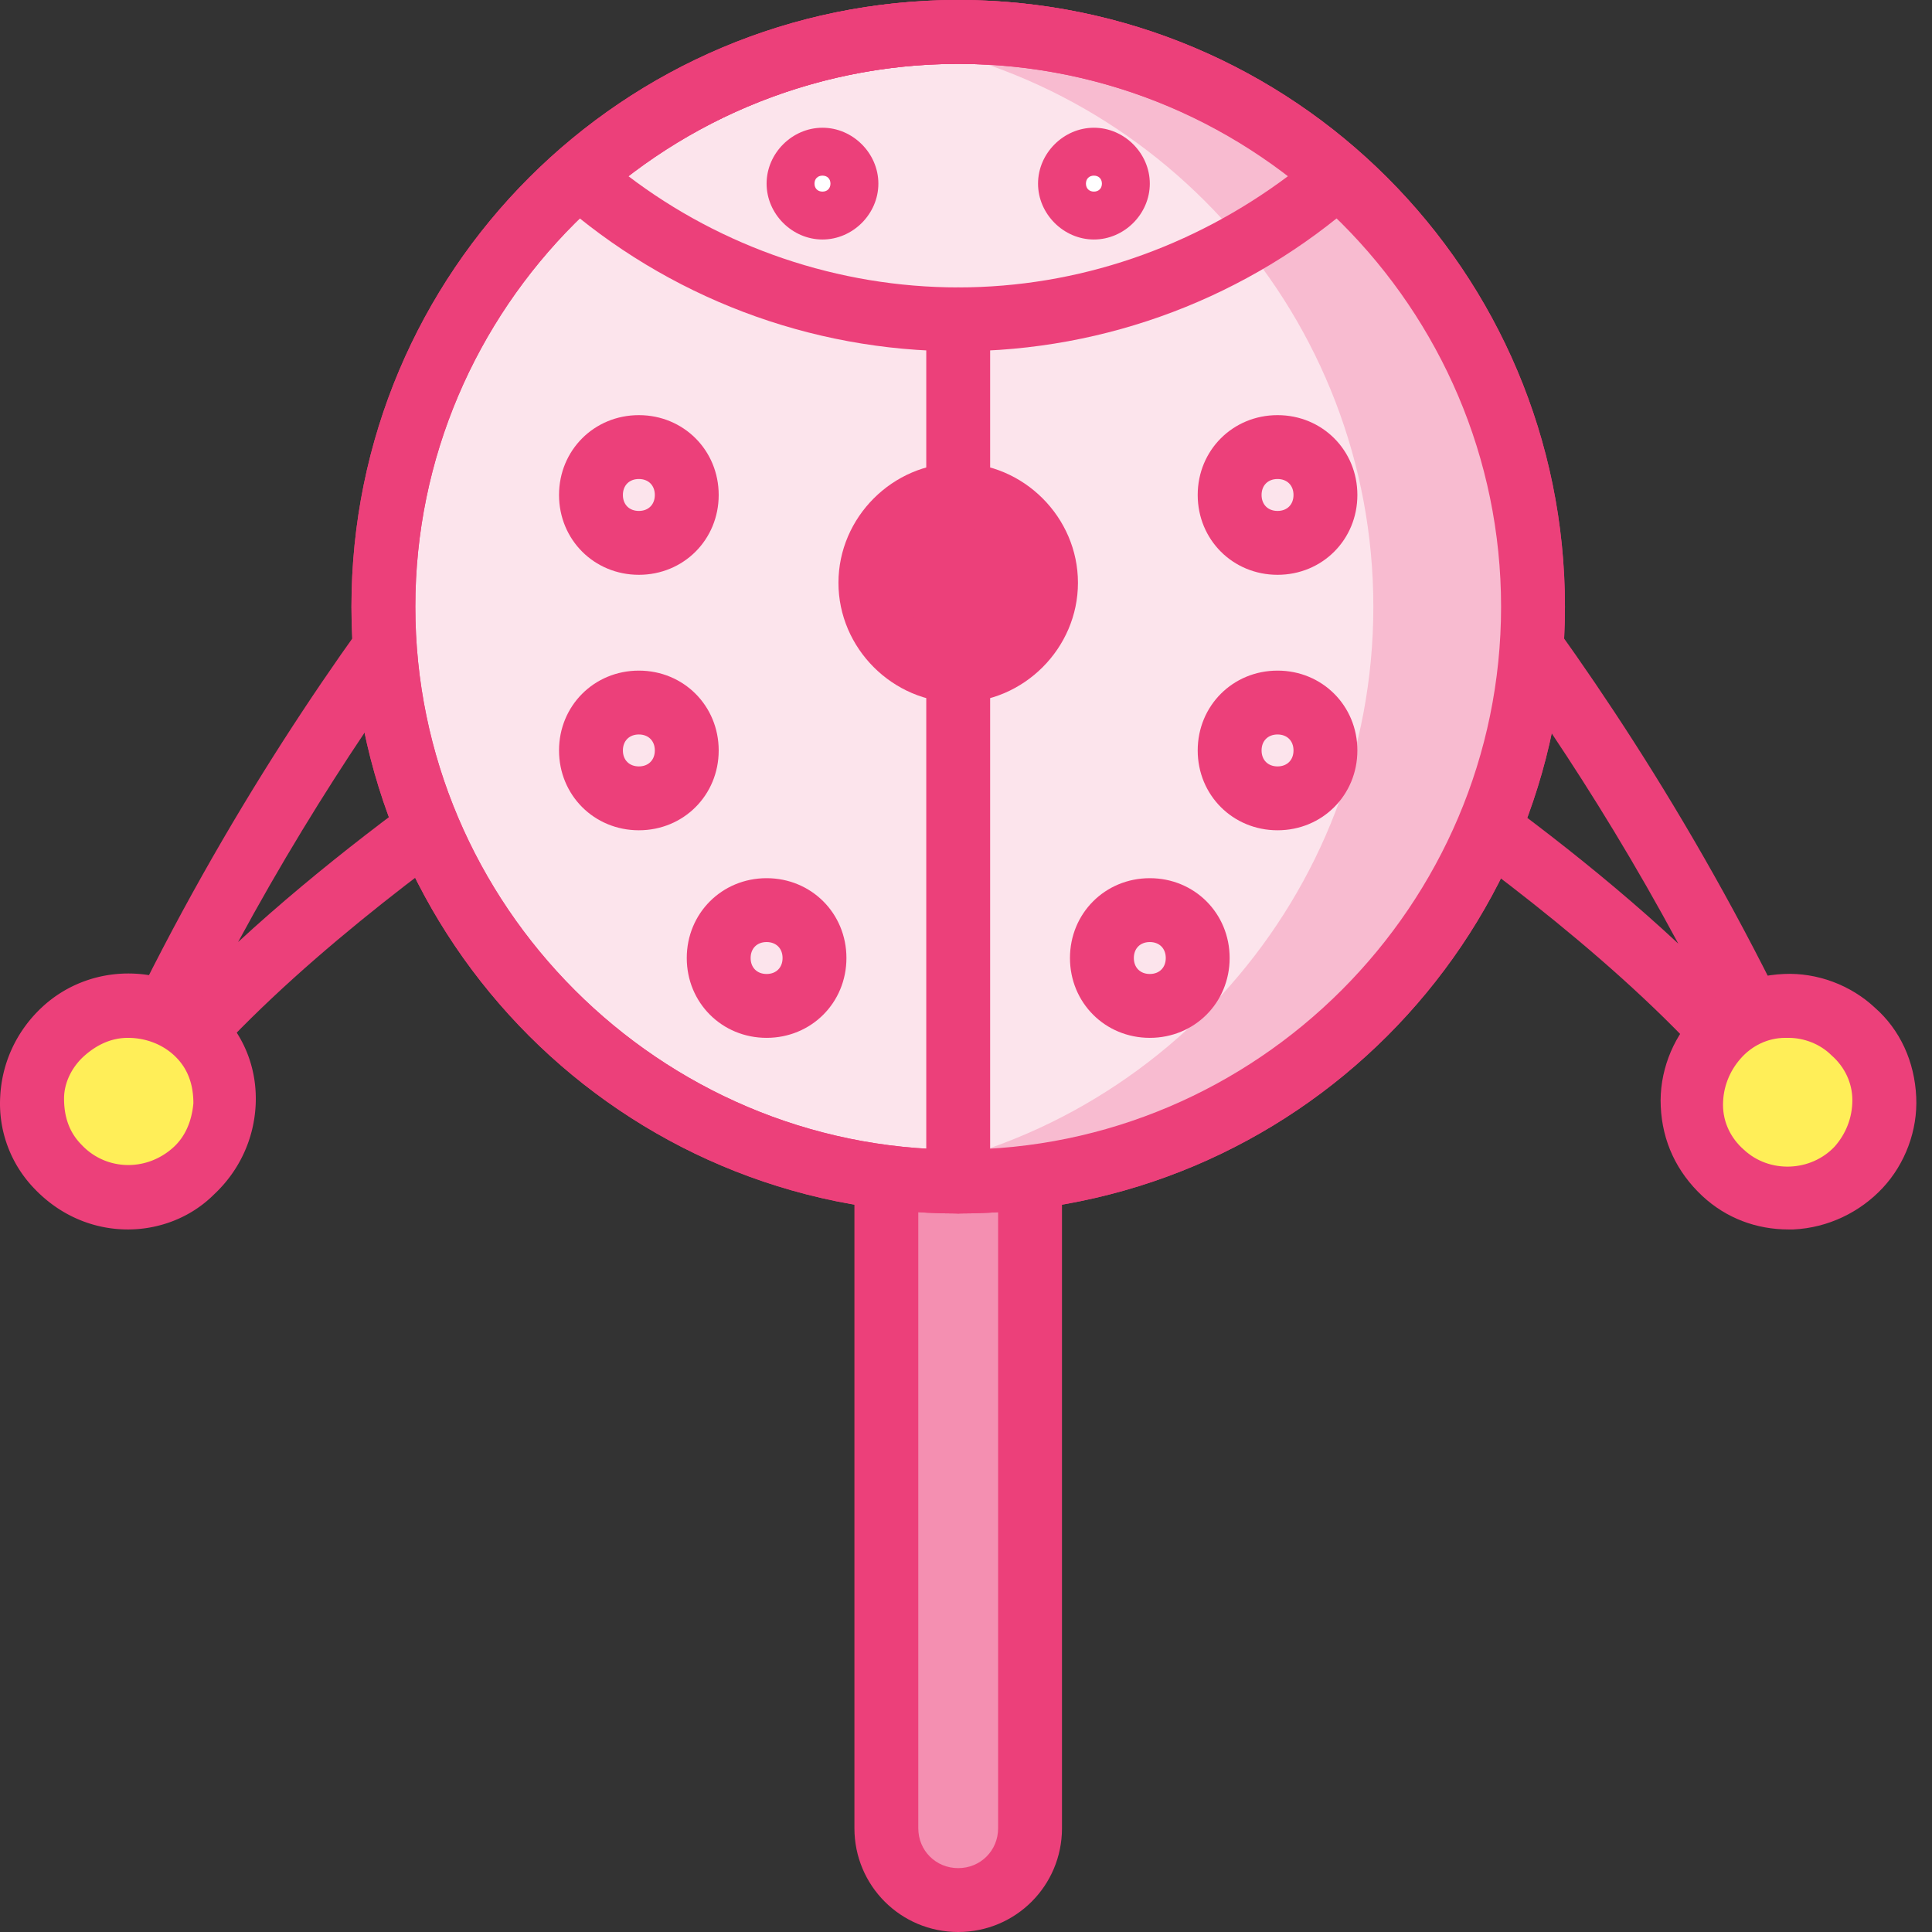 <!DOCTYPE svg PUBLIC "-//W3C//DTD SVG 1.1//EN" "http://www.w3.org/Graphics/SVG/1.1/DTD/svg11.dtd">
<!-- Uploaded to: SVG Repo, www.svgrepo.com, Transformed by: SVG Repo Mixer Tools -->
<svg width="64px" height="64px" viewBox="0 0 1024 1024" class="icon" version="1.1" xmlns="http://www.w3.org/2000/svg" fill="#000000">
<rect x="0" y="0" width="1024" height="1024" fill="#333333" stroke="none"/>
<g id="SVGRepo_bgCarrier" stroke-width="0"/>
<g id="SVGRepo_tracerCarrier" stroke-linecap="round" stroke-linejoin="round"/>
<g id="SVGRepo_iconCarrier">
<path d="M964.858 634.711c-5.924 0-11.848-3.385-15.233-9.309-56.701-112.555-279.273-245.421-280.965-247.114-8.463-5.078-11.002-15.233-5.924-22.85 5.078-8.463 15.233-11.002 22.85-5.924 6.77 4.231 116.787 69.395 203.954 150.638-89.706-166.717-189.567-266.579-190.413-268.271-6.77-6.77-6.77-16.926 0-23.696 6.77-6.77 16.926-6.77 23.696 0 5.924 5.924 155.716 157.408 257.269 402.83 3.385 8.463 0 17.772-8.463 22.003-1.693 0.846-4.231 1.693-6.77 1.693z" fill="#EC407A"/>
<path d="M947.933 583.934m-50.777 0a50.777 50.777 0 1 0 101.554 0 50.777 50.777 0 1 0-101.554 0Z" fill="#FFEE58"/>
<path d="M947.933 651.636c-16.926 0-33.005-5.924-45.699-17.772-13.54-12.694-21.157-28.774-22.003-47.392-0.846-17.772 5.924-35.544 17.772-48.238 11.848-13.54 28.774-21.157 47.392-22.003 17.772-0.846 35.544 5.924 48.238 17.772 13.54 11.848 21.157 28.774 22.003 47.392 0.846 17.772-5.924 35.544-17.772 48.238s-28.774 21.157-47.392 22.003h-2.539z m0-101.554h-1.693c-9.309 0-17.772 4.231-23.696 11.002-5.924 6.77-9.309 15.233-9.309 24.542 0 9.309 4.231 17.772 11.002 23.696 13.54 12.694 35.544 11.848 48.238-1.693 5.924-6.77 9.309-15.233 9.309-24.542 0-9.309-4.231-17.772-11.002-23.696-5.924-5.924-14.387-9.309-22.85-9.309zM50.875 634.711c-2.539 0-5.078-0.846-6.77-1.693-8.463-3.385-11.848-13.54-8.463-22.003 101.554-245.421 251.345-396.906 257.269-402.83 6.77-6.77 16.926-6.77 23.696 0 6.77 6.77 6.77 16.926 0 23.696-0.846 0.846-100.707 101.554-190.413 267.425C213.361 418.909 323.377 352.899 330.148 349.514c8.463-5.078 18.618-1.693 22.85 5.924 5.078 7.617 1.693 18.618-5.924 22.85-2.539 1.693-225.111 134.559-280.965 247.114-3.385 5.924-9.309 9.309-15.233 9.309z" fill="#EC407A"/>
<path d="M67.8 583.934m-50.777 0a50.777 50.777 0 1 0 101.554 0 50.777 50.777 0 1 0-101.554 0Z" fill="#FFEE58"/>
<path d="M67.8 651.636c-18.618 0-36.39-7.617-49.931-22.003A64.825 64.825 0 0 1 0.098 581.395c0.846-17.772 8.463-34.698 22.003-47.392 27.081-25.388 70.241-23.696 95.63 3.385 12.694 13.54 18.618 30.466 17.772 48.238-0.846 17.772-8.463 34.698-22.003 47.392-12.694 12.694-29.62 18.618-45.699 18.618z m0-101.554c-8.463 0-16.079 3.385-22.85 9.309-6.77 5.924-11.002 14.387-11.002 22.85 0 9.309 2.539 17.772 9.309 24.542 12.694 13.54 33.851 14.387 48.238 1.693 6.77-5.924 10.155-14.387 11.002-23.696 0-9.309-2.539-17.772-9.309-24.542-6.77-6.77-16.079-10.155-25.388-10.155z" fill="#EC407A"/>
<path d="M507.867 1007.074c-21.157 0-38.083-16.926-38.083-38.083V427.372c0-21.157 16.926-38.083 38.083-38.083s38.083 16.926 38.083 38.083v541.62c0 21.157-16.926 38.083-38.083 38.083z" fill="#F48FB1"/>
<path d="M507.867 1024c-30.466 0-55.008-24.542-55.008-55.008V427.372c0-30.466 24.542-55.008 55.008-55.008s55.008 24.542 55.008 55.008v541.62c0 30.466-24.542 55.008-55.008 55.008z m0-617.785c-11.848 0-21.157 9.309-21.157 21.157v541.62c0 11.848 9.309 21.157 21.157 21.157s21.157-9.309 21.157-21.157V427.372c0-11.848-9.309-21.157-21.157-21.157z" fill="#EC407A"/>
<path d="M507.867 321.587m-304.661 0a304.661 304.661 0 1 0 609.322 0 304.661 304.661 0 1 0-609.322 0Z" fill="#FCE4EC"/>
<path d="M507.867 643.174c-177.719 0-321.587-143.868-321.587-321.587s143.868-321.587 321.587-321.587 321.587 143.868 321.587 321.587-143.868 321.587-321.587 321.587z m0-609.322c-158.255 0-287.736 129.481-287.736 287.736s129.481 287.736 287.736 287.736 287.736-129.481 287.736-287.736-129.481-287.736-287.736-287.736z" fill="#EC407A"/>
<path d="M507.867 16.926c-14.387 0-28.774 0.846-42.314 3.385 148.099 20.311 262.347 148.099 262.347 301.276S613.652 602.552 465.553 622.863c13.54 1.693 27.927 3.385 42.314 3.385 168.41 0 304.661-136.251 304.661-304.661s-136.251-304.661-304.661-304.661z" fill="#F8BBD0"/>
<path d="M507.867 186.182c-78.704 0-154.023-28.774-212.417-80.397-3.385-3.385-5.924-7.617-5.924-12.694s1.693-9.309 5.924-12.694C353.843 28.774 429.162 0 507.867 0S661.89 28.774 720.283 80.397c3.385 3.385 5.924 7.617 5.924 12.694s-1.693 9.309-5.924 12.694c-58.393 51.623-133.712 80.397-212.417 80.397z m-175.18-93.091c49.931 38.083 111.709 59.24 175.18 59.24s124.403-21.157 175.18-59.24c-49.931-38.083-111.709-59.24-175.18-59.24s-124.403 21.157-175.18 59.24z" fill="#EC407A"/>
<path d="M507.867 643.174c-177.719 0-321.587-143.868-321.587-321.587s143.868-321.587 321.587-321.587 321.587 143.868 321.587 321.587-143.868 321.587-321.587 321.587z m0-609.322c-158.255 0-287.736 129.481-287.736 287.736s129.481 287.736 287.736 287.736 287.736-129.481 287.736-287.736-129.481-287.736-287.736-287.736z" fill="#EC407A"/>
<path d="M507.867 643.174c-9.309 0-16.926-7.617-16.926-16.926v-456.992c0-9.309 7.617-16.926 16.926-16.926s16.926 7.617 16.926 16.926v456.992c0 9.309-7.617 16.926-16.926 16.926z" fill="#EC407A"/>
<path d="M507.867 308.893m-46.545 0a46.545 46.545 0 1 0 93.091 0 46.545 46.545 0 1 0-93.091 0Z" fill="#EC407A"/>
<path d="M507.867 372.364c-34.698 0-63.471-28.774-63.471-63.471s28.774-63.471 63.471-63.471 63.471 28.774 63.471 63.471-28.774 63.471-63.471 63.471z m0-93.091c-16.079 0-29.62 13.54-29.62 29.62s13.54 29.62 29.62 29.62 29.62-13.54 29.62-29.62-13.54-29.62-29.62-29.62z" fill="#EC407A"/>
<path d="M435.933 97.322m-12.694 0a12.694 12.694 0 1 0 25.388 0 12.694 12.694 0 1 0-25.388 0Z" fill="#FFFFFF"/>
<path d="M435.933 126.942c-16.079 0-29.62-13.54-29.62-29.62s13.54-29.62 29.62-29.62S465.553 81.243 465.553 97.322s-13.54 29.62-29.62 29.62z m0-33.851c-2.539 0-4.231 1.693-4.231 4.231s1.693 4.231 4.231 4.231 4.231-1.693 4.231-4.231-1.693-4.231-4.231-4.231z" fill="#EC407A"/>
<path d="M579.8 97.322m-12.694 0a12.694 12.694 0 1 0 25.388 0 12.694 12.694 0 1 0-25.388 0Z" fill="#FFFFFF"/>
<path d="M579.8 126.942c-16.079 0-29.62-13.54-29.62-29.62s13.54-29.62 29.62-29.62S609.42 81.243 609.42 97.322s-13.54 29.62-29.62 29.62z m0-33.851c-2.539 0-4.231 1.693-4.231 4.231s1.693 4.231 4.231 4.231 4.231-1.693 4.231-4.231-1.693-4.231-4.231-4.231z" fill="#EC407A"/>
<path d="M338.61 262.347m-25.388 0a25.388 25.388 0 1 0 50.777 0 25.388 25.388 0 1 0-50.777 0Z" fill="#FCE4EC"/>
<path d="M338.61 304.661c-23.696 0-42.314-18.618-42.314-42.314s18.618-42.314 42.314-42.314 42.314 18.618 42.314 42.314-18.618 42.314-42.314 42.314z m0-50.777c-5.078 0-8.463 3.385-8.463 8.463s3.385 8.463 8.463 8.463 8.463-3.385 8.463-8.463-3.385-8.463-8.463-8.463z" fill="#EC407A"/>
<path d="M338.61 397.752m-25.388 0a25.388 25.388 0 1 0 50.777 0 25.388 25.388 0 1 0-50.777 0Z" fill="#FCE4EC"/>
<path d="M338.61 440.066c-23.696 0-42.314-18.618-42.314-42.314s18.618-42.314 42.314-42.314 42.314 18.618 42.314 42.314-18.618 42.314-42.314 42.314z m0-50.777c-5.078 0-8.463 3.385-8.463 8.463s3.385 8.463 8.463 8.463 8.463-3.385 8.463-8.463-3.385-8.463-8.463-8.463z" fill="#EC407A"/>
<path d="M406.313 507.769m-25.388 0a25.388 25.388 0 1 0 50.777 0 25.388 25.388 0 1 0-50.777 0Z" fill="#FCE4EC"/>
<path d="M406.313 550.083c-23.696 0-42.314-18.618-42.314-42.314s18.618-42.314 42.314-42.314 42.314 18.618 42.314 42.314-18.618 42.314-42.314 42.314z m0-50.777c-5.078 0-8.463 3.385-8.463 8.463s3.385 8.463 8.463 8.463 8.463-3.385 8.463-8.463-3.385-8.463-8.463-8.463z" fill="#EC407A"/>
<path d="M677.123 262.347m-25.388 0a25.388 25.388 0 1 0 50.777 0 25.388 25.388 0 1 0-50.777 0Z" fill="#FCE4EC"/>
<path d="M677.123 304.661c-23.696 0-42.314-18.618-42.314-42.314s18.618-42.314 42.314-42.314 42.314 18.618 42.314 42.314-18.618 42.314-42.314 42.314z m0-50.777c-5.078 0-8.463 3.385-8.463 8.463s3.385 8.463 8.463 8.463 8.463-3.385 8.463-8.463-3.385-8.463-8.463-8.463z" fill="#EC407A"/>
<path d="M677.123 397.752m-25.388 0a25.388 25.388 0 1 0 50.777 0 25.388 25.388 0 1 0-50.777 0Z" fill="#FCE4EC"/>
<path d="M677.123 440.066c-23.696 0-42.314-18.618-42.314-42.314s18.618-42.314 42.314-42.314 42.314 18.618 42.314 42.314-18.618 42.314-42.314 42.314z m0-50.777c-5.078 0-8.463 3.385-8.463 8.463s3.385 8.463 8.463 8.463 8.463-3.385 8.463-8.463-3.385-8.463-8.463-8.463z" fill="#EC407A"/>
<path d="M609.42 507.769m-25.388 0a25.388 25.388 0 1 0 50.777 0 25.388 25.388 0 1 0-50.777 0Z" fill="#FCE4EC"/>
<path d="M609.42 550.083c-23.696 0-42.314-18.618-42.314-42.314s18.618-42.314 42.314-42.314 42.314 18.618 42.314 42.314-18.618 42.314-42.314 42.314z m0-50.777c-5.078 0-8.463 3.385-8.463 8.463s3.385 8.463 8.463 8.463 8.463-3.385 8.463-8.463-3.385-8.463-8.463-8.463z" fill="#EC407A"/>
</g>
</svg>